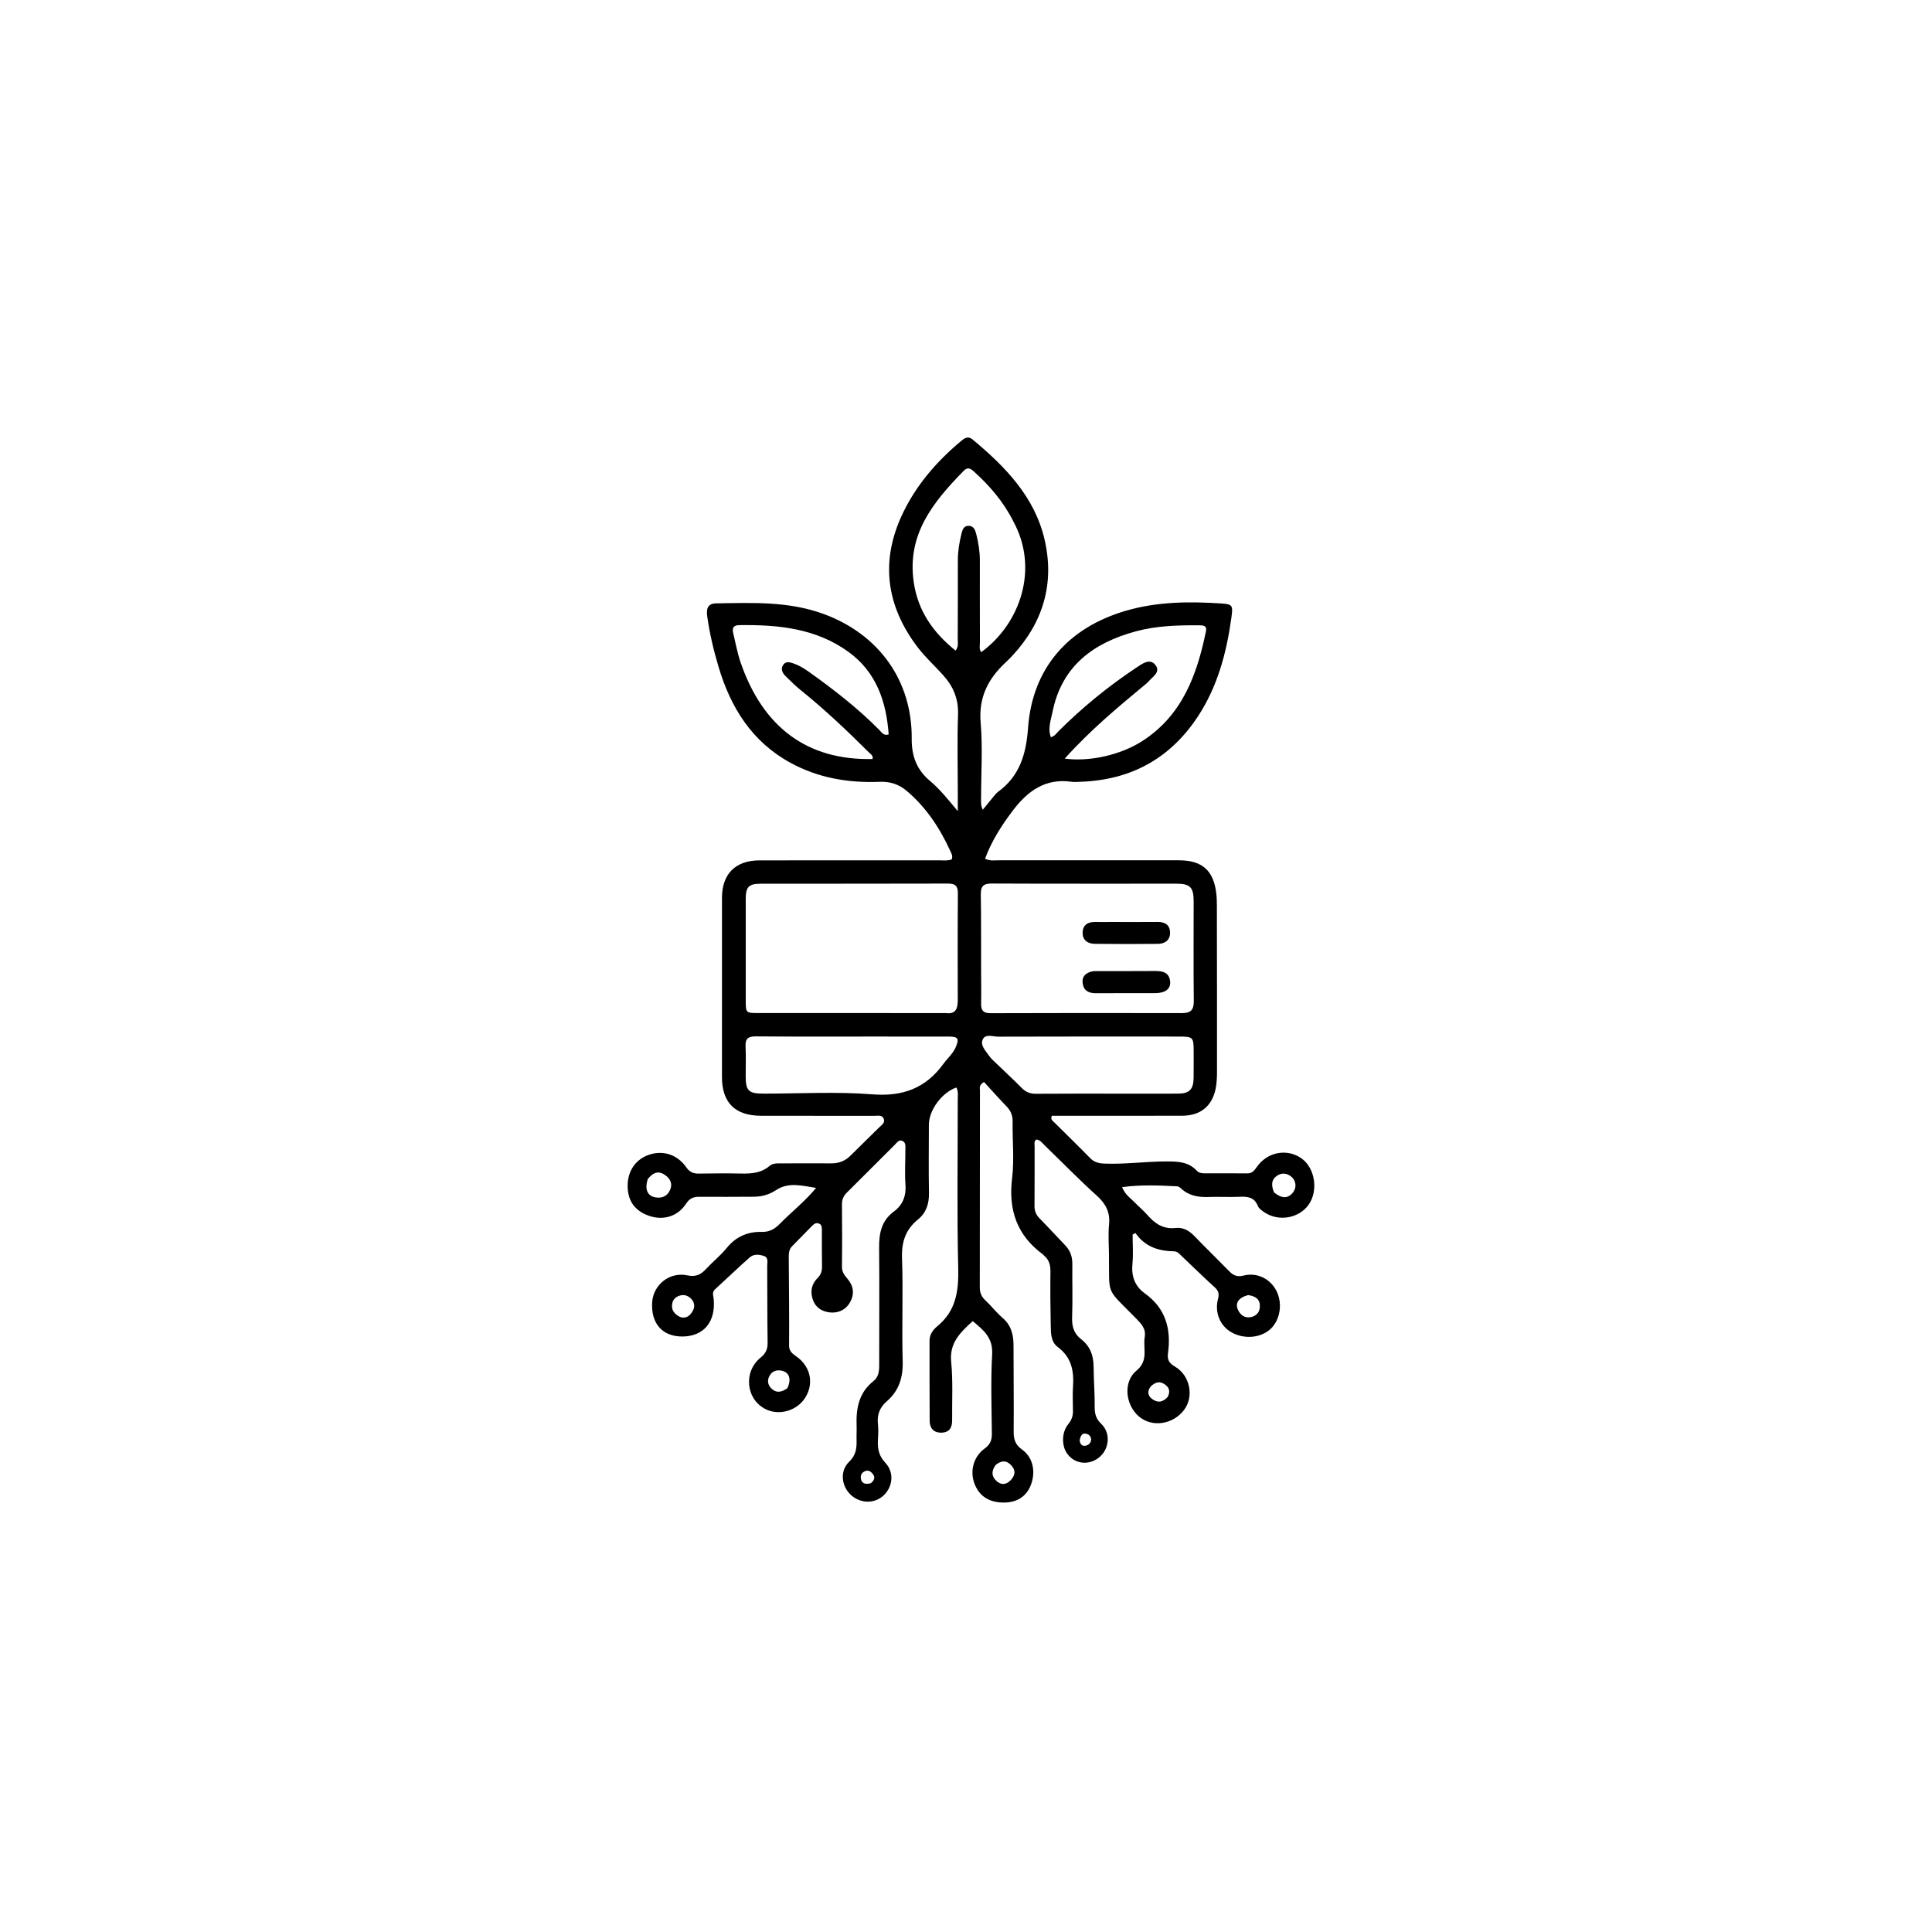 <svg version="1.1" id="Layer_1" xmlns="http://www.w3.org/2000/svg" xmlns:xlink="http://www.w3.org/1999/xlink" x="0px" y="0px"
	 width="100%" viewBox="0 0 1024 1024" enable-background="new 0 0 1024 1024" xml:space="preserve">
<path fill="#000000" opacity="1" stroke="none" 
	d="
M568.661,746.687 
	C568.659,742.561 568.435,738.879 568.701,735.232 
	C569.31,726.854 568.026,719.425 560.656,713.973 
	C556.946,711.229 557.003,706.638 556.914,702.498 
	C556.71,693.002 556.639,683.5 556.752,674.003 
	C556.792,670.605 556.096,667.765 553.433,665.554 
	C553.179,665.343 553.006,665.028 552.742,664.835 
	C538.967,654.724 534.38,641.257 536.437,624.427 
	C537.641,614.575 536.562,604.454 536.714,594.457 
	C536.763,591.202 535.721,588.725 533.504,586.424 
	C529.359,582.122 525.389,577.653 521.544,573.468 
	C518.648,575.18 519.399,576.855 519.397,578.183 
	C519.347,612.847 519.381,647.512 519.312,682.176 
	C519.307,685.06 520.113,687.214 522.258,689.203 
	C525.429,692.144 528.078,695.669 531.354,698.473 
	C535.997,702.444 537.189,707.474 537.189,713.191 
	C537.188,728.357 537.396,743.523 537.263,758.688 
	C537.227,762.808 538.063,765.691 541.718,768.304 
	C547.492,772.43 549.012,779.909 546.481,786.793 
	C544.199,793 539.235,796.335 532.208,796.382 
	C524.367,796.435 519.107,793.108 516.533,786.471 
	C513.942,779.789 515.891,772.099 521.933,767.717 
	C524.907,765.559 525.749,763.202 525.712,759.75 
	C525.564,745.752 525.078,731.72 525.86,717.765 
	C526.35,709.022 521.271,704.924 515.552,700.217 
	C509.018,706.242 503.136,711.676 504.137,721.771 
	C505.153,732.009 504.551,742.408 504.653,752.736 
	C504.692,756.603 503.253,759.265 498.961,759.339 
	C494.794,759.411 492.78,756.933 492.747,753.098 
	C492.625,738.933 492.704,724.766 492.676,710.601 
	C492.67,707.262 494.577,704.748 496.818,702.905 
	C506.682,694.796 508.159,684.332 507.874,672.207 
	C507.172,642.392 507.651,612.549 507.624,582.718 
	C507.622,580.605 508.026,578.396 506.885,576.398 
	C499.136,579.125 492.332,588.42 492.324,596.155 
	C492.311,608.154 492.142,620.157 492.375,632.151 
	C492.487,637.887 491.009,642.726 486.544,646.349 
	C479.947,651.702 477.78,658.302 478.091,666.891 
	C478.748,685.033 477.913,703.226 478.441,721.376 
	C478.693,730.042 476.508,737.103 470.019,742.715 
	C466.301,745.93 464.805,749.768 465.317,754.643 
	C465.611,757.445 465.499,760.312 465.328,763.135 
	C465.049,767.744 465.765,771.61 469.264,775.322 
	C474.119,780.473 473.192,788.242 468.127,792.796 
	C463.294,797.141 455.822,796.911 450.894,792.266 
	C445.94,787.596 445.046,779.583 450.045,774.788 
	C453.733,771.249 454.121,767.522 453.998,763.143 
	C453.929,760.646 454.112,758.14 454.018,755.645 
	C453.677,746.522 455.192,738.151 462.911,732.05 
	C465.653,729.884 466.003,726.817 465.995,723.496 
	C465.941,702.831 466.174,682.164 465.951,661.501 
	C465.868,653.76 467.119,647.039 473.786,642.117 
	C478.532,638.612 480.363,633.818 479.915,627.765 
	C479.46,621.635 479.889,615.441 479.871,609.274 
	C479.866,607.647 480.201,605.672 478.447,604.77 
	C476.504,603.771 475.415,605.6 474.295,606.713 
	C465.784,615.17 457.347,623.704 448.814,632.139 
	C447.024,633.908 446.233,635.814 446.254,638.335 
	C446.346,649.334 446.399,660.335 446.248,671.332 
	C446.209,674.156 447.538,675.872 449.215,677.83 
	C452.437,681.593 452.994,685.894 450.492,690.326 
	C448.102,694.557 443.515,696.453 438.497,695.388 
	C433.679,694.365 431.011,691.223 430.239,686.518 
	C429.666,683.025 430.825,679.857 433.312,677.411 
	C435.15,675.603 435.725,673.628 435.681,671.151 
	C435.569,664.82 435.646,658.486 435.611,652.153 
	C435.603,650.663 435.681,649.021 433.835,648.425 
	C432.336,647.941 431.274,648.873 430.328,649.827 
	C426.811,653.377 423.33,656.963 419.83,660.531 
	C418.303,662.087 418.045,664.042 418.057,666.083 
	C418.144,681.749 418.359,697.415 418.234,713.078 
	C418.203,716.998 421.07,718.007 423.275,719.832 
	C429.866,725.285 431.28,733.735 426.747,740.866 
	C422.43,747.659 413.225,750.4 406.077,747.021 
	C395.45,741.998 393.717,727.206 403.157,719.539 
	C405.983,717.244 406.898,714.99 406.849,711.557 
	C406.656,698.06 406.731,684.559 406.634,671.06 
	C406.62,669.165 407.402,666.592 405.032,665.749 
	C402.553,664.867 399.545,664.526 397.387,666.434 
	C391.15,671.947 385.16,677.739 379.003,683.345 
	C377.26,684.931 378.085,686.646 378.256,688.422 
	C379.428,700.61 372.988,708.331 361.662,708.379 
	C351.047,708.423 344.909,701.416 345.674,690.126 
	C346.296,680.95 354.892,673.974 364.291,675.961 
	C368.854,676.926 371.473,675.562 374.264,672.541 
	C377.767,668.75 381.888,665.491 385.125,661.503 
	C390.045,655.443 396.265,652.743 403.825,652.934 
	C407.847,653.035 410.685,651.345 413.4,648.576 
	C419.44,642.415 426.319,637.089 432.557,629.619 
	C424.853,628.397 417.969,626.449 411.411,630.734 
	C407.777,633.108 403.946,634.28 399.672,634.288 
	C390.006,634.308 380.339,634.423 370.674,634.326 
	C367.574,634.295 365.506,635.111 363.684,637.915 
	C359.329,644.615 351.925,646.95 344.459,644.557 
	C336.692,642.067 332.686,636.655 332.657,628.615 
	C332.629,620.69 336.822,614.527 343.913,612.07 
	C351.337,609.497 358.974,611.878 363.664,618.606 
	C365.396,621.09 367.334,622.086 370.29,622.031 
	C377.787,621.891 385.29,621.857 392.786,622.001 
	C398.227,622.105 403.418,621.776 407.828,618.008 
	C409.727,616.386 412.19,616.613 414.531,616.613 
	C423.197,616.612 431.863,616.525 440.528,616.604 
	C444.603,616.641 447.967,615.345 450.85,612.445 
	C455.783,607.482 460.858,602.66 465.807,597.713 
	C467.156,596.366 469.397,595.103 468.316,592.784 
	C467.385,590.785 465.102,591.422 463.337,591.419 
	C443.338,591.38 423.339,591.404 403.34,591.373 
	C389.616,591.352 382.66,584.439 382.657,570.85 
	C382.648,539.185 382.65,507.52 382.665,475.855 
	C382.671,463.236 389.755,456.05 402.523,456.02 
	C434.188,455.947 465.853,456.007 497.518,455.985 
	C499.819,455.984 502.167,456.331 504.404,455.517 
	C505.193,453.667 504.175,452.13 503.526,450.72 
	C497.968,438.639 490.769,427.767 480.459,419.094 
	C476.222,415.53 471.531,414.179 466.167,414.387 
	C449.57,415.03 433.656,412.329 418.938,404.284 
	C398.491,393.107 387.216,374.96 380.803,353.295 
	C378.21,344.538 376.085,335.653 374.828,326.572 
	C374.279,322.608 375.144,319.851 379.601,319.788 
	C398.882,319.515 418.136,318.586 436.819,325.518 
	C465.79,336.268 483.498,360.67 483.225,391.55 
	C483.143,400.772 485.913,408.044 492.956,413.94 
	C498.162,418.299 502.418,423.637 507.651,429.929 
	C507.651,425.463 507.651,422.341 507.651,419.219 
	C507.65,405.72 507.296,392.208 507.778,378.726 
	C508.074,370.427 505.226,363.785 499.914,357.878 
	C495.459,352.923 490.457,348.402 486.432,343.128 
	C469.587,321.049 466.437,297.141 478.558,271.928 
	C485.724,257.023 496.394,244.669 509.046,234.044 
	C510.996,232.407 512.888,230.761 515.583,233.007 
	C532.853,247.396 548.38,263.281 553.648,285.993 
	C559.073,309.378 552.828,330.086 536.445,347.675 
	C535.31,348.894 534.117,350.062 532.902,351.201 
	C523.702,359.818 518.619,369.659 519.768,383.026 
	C520.906,396.259 519.982,409.669 519.996,423.001 
	C519.997,424.805 519.694,426.661 520.882,429.192 
	C522.906,426.71 524.691,424.487 526.516,422.299 
	C527.262,421.404 527.983,420.428 528.909,419.754 
	C540.492,411.317 543.876,399.755 544.897,385.728 
	C547.196,354.151 566.137,332.704 596.548,323.768 
	C613.313,318.842 630.346,318.735 647.495,319.859 
	C653.347,320.243 653.536,321.049 652.678,327.279 
	C650.112,345.921 645.359,363.845 634.904,379.749 
	C620.196,402.122 599.239,413.505 572.521,414.361 
	C571.022,414.409 569.493,414.578 568.026,414.363 
	C554.024,412.316 544.559,419.343 536.691,429.781 
	C530.781,437.623 525.538,445.808 522.089,455.129 
	C524.697,456.439 527.058,455.971 529.331,455.973 
	C561.163,455.999 592.994,455.971 624.826,455.978 
	C637.183,455.981 643.232,461.339 644.661,473.554 
	C644.912,475.697 644.965,477.873 644.969,480.034 
	C645.016,509.366 645.058,538.698 645.037,568.029 
	C645.034,571.012 644.91,574.053 644.331,576.965 
	C642.48,586.263 636.236,591.328 626.714,591.352 
	C605.549,591.405 584.383,591.376 563.218,591.381 
	C561.252,591.381 559.287,591.381 557.502,591.381 
	C556.66,593.344 557.898,593.991 558.649,594.741 
	C565.015,601.101 571.496,607.349 577.771,613.797 
	C579.952,616.038 582.341,616.608 585.337,616.728 
	C596.188,617.164 606.953,615.621 617.785,615.598 
	C623.925,615.584 629.79,615.57 634.365,620.549 
	C635.411,621.689 637.011,621.898 638.548,621.898 
	C646.047,621.899 653.547,621.822 661.045,621.923 
	C663.645,621.958 664.81,620.432 666.104,618.567 
	C671.688,610.521 682.148,608.547 689.83,613.975 
	C696.914,618.98 698.826,630.825 693.755,638.292 
	C688.742,645.673 677.859,647.706 670.22,642.593 
	C668.863,641.685 667.238,640.576 666.685,639.183 
	C664.82,634.486 661.245,634.129 656.965,634.322 
	C651.477,634.569 645.963,634.228 640.471,634.426 
	C635.107,634.619 630.193,633.77 626.085,630.01 
	C625.487,629.462 624.692,628.811 623.96,628.774 
	C614.39,628.297 604.811,627.833 594.744,629.209 
	C596.331,633.279 599.375,635.173 601.73,637.611 
	C603.813,639.768 606.156,641.687 608.118,643.943 
	C612.125,648.549 616.536,651.616 623.173,650.843 
	C626.858,650.413 630.198,652.18 632.937,655.024 
	C639.064,661.384 645.41,667.532 651.583,673.848 
	C653.739,676.053 655.793,676.896 659.093,676.076 
	C666.246,674.299 673.065,677.67 676.396,683.918 
	C679.906,690.502 678.662,699.368 673.541,704.256 
	C668.345,709.215 659.341,710.001 652.577,706.087 
	C646.62,702.639 643.685,695.581 645.569,688.468 
	C646.248,685.908 645.922,684.207 643.894,682.365 
	C637.852,676.875 632.018,671.157 626.098,665.534 
	C625.01,664.501 623.945,663.267 622.343,663.238 
	C614.182,663.09 606.914,660.907 601.822,653.536 
	C601.319,653.803 600.816,654.07 600.314,654.337 
	C600.314,659.512 600.708,664.725 600.215,669.853 
	C599.584,676.427 601.459,681.697 606.778,685.513 
	C617.792,693.414 620.824,704.339 619.066,717.135 
	C618.615,720.419 619.432,722.411 622.651,724.264 
	C630.805,728.954 632.949,740.185 627.581,747.294 
	C621.717,755.061 610.671,756.686 603.713,750.806 
	C596.417,744.641 595.154,732.36 602.377,726.444 
	C608.916,721.088 605.722,714.6 606.728,708.58 
	C607.467,704.163 604.809,701.527 602.066,698.724 
	C585.559,681.856 588.136,687.477 587.76,663.967 
	C587.68,658.968 587.335,653.928 587.822,648.977 
	C588.453,642.56 586.143,638.077 581.396,633.791 
	C571.881,625.198 562.925,615.985 553.698,607.07 
	C552.417,605.832 551.348,604.196 549.324,603.957 
	C547.893,604.901 548.371,606.362 548.367,607.613 
	C548.33,618.113 548.406,628.613 548.311,639.111 
	C548.286,641.804 549.101,643.857 551.002,645.778 
	C555.571,650.398 559.923,655.232 564.449,659.895 
	C567.161,662.688 568.387,665.917 568.356,669.803 
	C568.279,679.302 568.572,688.81 568.242,698.297 
	C568.077,703.022 569.17,706.77 572.91,709.697 
	C577.685,713.433 579.581,718.127 579.636,724.402 
	C579.699,731.538 580.271,738.708 580.209,745.868 
	C580.179,749.369 580.94,752.047 583.669,754.656 
	C588.905,759.663 588.002,768.255 582.299,772.659 
	C576.639,777.029 569.031,775.814 565.265,769.938 
	C562.641,765.844 562.786,758.952 566.15,754.902 
	C568.143,752.503 568.903,750.082 568.661,746.687 
M501.241,536.945 
	C506.746,537.715 507.641,534.355 507.633,529.977 
	C507.599,511.145 507.545,492.313 507.698,473.483 
	C507.73,469.522 506.297,468.3 502.437,468.312 
	C469.274,468.418 436.11,468.349 402.947,468.398 
	C396.926,468.407 395.268,470.175 395.259,476.188 
	C395.233,494.186 395.24,512.184 395.259,530.183 
	C395.266,536.937 395.297,536.941 402.314,536.942 
	C434.977,536.944 467.641,536.944 501.241,536.945 
M520.009,515.5 
	C520.023,520.995 520.144,526.492 520.012,531.984 
	C519.926,535.55 521.231,537.026 524.963,537.014 
	C558.765,536.908 592.568,536.881 626.37,536.973 
	C631.052,536.986 632.794,535.352 632.737,530.547 
	C632.526,512.898 632.671,495.246 632.659,477.595 
	C632.654,470.303 630.788,468.381 623.553,468.376 
	C590.916,468.355 558.278,468.437 525.642,468.291 
	C521.265,468.272 519.779,469.719 519.846,474.038 
	C520.057,487.523 519.976,501.012 520.009,515.5 
M537.105,276.375 
	C531.961,266.105 524.67,257.548 516.185,249.902 
	C514.293,248.196 512.805,247.463 510.745,249.573 
	C494.74,265.964 480.645,283.079 484.279,308.427 
	C486.492,323.861 494.614,335.3 506.457,344.822 
	C508.17,342.748 507.612,340.666 507.621,338.744 
	C507.683,324.76 507.672,310.776 507.681,296.793 
	C507.683,292.114 508.462,287.547 509.557,283.014 
	C510.092,280.799 510.77,278.597 513.522,278.702 
	C516.16,278.802 516.903,280.972 517.458,283.172 
	C518.599,287.697 519.341,292.268 519.34,296.949 
	C519.336,311.432 519.321,325.915 519.383,340.398 
	C519.39,342.133 518.788,344.034 520.102,345.64 
	C540.79,330.536 550.791,301.455 537.105,276.375 
M607.719,362.2 
	C592.747,374.631 577.774,387.061 564.336,402.075 
	C577.474,403.854 593.938,400.159 605.4,392.8 
	C626.585,379.197 634.436,357.743 639.183,334.554 
	C639.825,331.414 637.512,331.439 635.462,331.424 
	C624.291,331.34 613.081,331.661 602.27,334.56 
	C579.72,340.606 562.76,352.863 557.865,377.32 
	C556.997,381.658 555.229,386.112 556.997,390.757 
	C559.07,390.142 559.958,388.631 561.116,387.477 
	C573.779,374.86 587.574,363.611 602.462,353.746 
	C605.315,351.855 609.368,348.744 612.305,352.344 
	C615.474,356.229 610.817,358.692 608.603,361.362 
	C608.497,361.489 608.363,361.593 607.719,362.2 
M462.433,402.298 
	C462.997,400.431 461.408,399.673 460.446,398.711 
	C448.896,387.172 437.042,375.967 424.31,365.716 
	C421.468,363.428 418.875,360.817 416.268,358.252 
	C414.61,356.62 413.698,354.499 415.101,352.395 
	C416.445,350.381 418.571,350.941 420.547,351.622 
	C423.412,352.608 425.983,354.137 428.429,355.875 
	C441.748,365.334 454.633,375.317 466.141,386.979 
	C467.293,388.146 468.256,390.077 471.015,389.292 
	C469.772,371.794 464.423,356.182 449.751,345.532 
	C432.478,332.994 412.287,331.03 391.693,331.335 
	C388.629,331.38 388.005,333.051 388.631,335.621 
	C389.887,340.782 390.803,346.063 392.522,351.067 
	C404.275,385.266 427.645,403.076 462.433,402.298 
M461.5,549.393 
	C441.2,549.39 420.899,549.481 400.601,549.306 
	C396.473,549.271 394.946,550.566 395.161,554.718 
	C395.435,560.028 395.209,565.364 395.231,570.688 
	C395.262,578.065 396.835,579.628 404.416,579.64 
	C423.717,579.67 443.11,578.503 462.293,580.018 
	C478.484,581.296 490.634,576.816 500.055,563.825 
	C502.184,560.889 505.069,558.483 506.542,555.058 
	C508.506,550.494 507.85,549.423 502.934,549.407 
	C489.456,549.362 475.978,549.393 461.5,549.393 
M595.5,579.659 
	C605.161,579.659 614.823,579.699 624.484,579.645 
	C630.354,579.613 632.539,577.4 632.634,571.454 
	C632.71,566.625 632.669,561.793 632.658,556.963 
	C632.642,549.797 632.262,549.402 624.969,549.398 
	C592.987,549.383 561.004,549.346 529.022,549.456 
	C526.23,549.466 522.285,547.75 520.839,551.01 
	C519.489,554.052 522.355,556.87 524.127,559.455 
	C524.779,560.407 525.593,561.268 526.427,562.072 
	C531.461,566.928 536.614,571.663 541.531,576.633 
	C543.688,578.813 545.951,579.743 549.025,579.718 
	C564.183,579.597 579.341,579.66 595.5,579.659 
M343.316,624.949 
	C341.618,630.27 343.085,633.862 347.352,634.628 
	C350.855,635.256 353.666,633.981 355.119,630.765 
	C356.513,627.682 355.482,624.991 352.749,622.969 
	C349.274,620.397 346.32,621.163 343.316,624.949 
M675.28,632.016 
	C679.346,635.305 682.567,635.36 685.187,632.183 
	C687.449,629.442 687.005,625.515 684.051,623.369 
	C681.842,621.765 679.315,621.578 677.029,623.038 
	C673.847,625.069 673.64,628.108 675.28,632.016 
M661.56,686.415 
	C656.494,687.751 654.495,690.596 656.157,694.237 
	C657.444,697.057 659.803,698.699 662.808,698.133 
	C665.471,697.633 667.565,695.894 667.75,692.743 
	C667.978,688.865 665.842,687.048 661.56,686.415 
M360.324,697.959 
	C363.691,699.21 365.79,697.26 367.207,694.752 
	C368.276,692.859 368.232,690.554 366.616,688.719 
	C364.967,686.846 362.886,685.948 360.394,686.671 
	C358.177,687.315 356.605,688.72 356.254,691.115 
	C355.819,694.087 357.052,696.244 360.324,697.959 
M417.317,735.787 
	C419.595,730.953 418.357,727.231 414.139,726.453 
	C411.424,725.951 409.138,726.813 407.817,729.314 
	C406.621,731.578 406.873,733.867 408.684,735.753 
	C411.167,738.337 413.926,738.205 417.317,735.787 
M527.74,776.45 
	C525.443,779.562 525.34,782.559 528.432,785.182 
	C530.872,787.251 533.404,786.826 535.517,784.698 
	C537.683,782.519 538.633,779.867 536.438,777.172 
	C534.179,774.398 531.43,773.449 527.74,776.45 
M618.902,740.387 
	C620.085,738.067 620.081,735.857 617.906,734.16 
	C616.317,732.919 614.521,732.096 612.397,733.097 
	C610.478,734.002 609.029,735.385 608.698,737.462 
	C608.377,739.475 609.692,740.921 611.286,741.913 
	C613.867,743.517 616.313,743.218 618.902,740.387 
M461.508,786.161 
	C463.182,784.767 464.215,783.203 462.551,781.154 
	C461.444,779.791 460.059,778.953 458.26,779.846 
	C456.576,780.68 455.915,782.144 456.323,783.932 
	C456.881,786.379 458.684,786.816 461.508,786.161 
M572.249,763.434 
	C572.46,765.316 573.405,766.641 575.394,766.248 
	C577.073,765.917 578.341,764.641 578.3,762.803 
	C578.27,761.423 577.229,760.344 575.93,759.973 
	C573.629,759.314 572.715,760.803 572.249,763.434 
z"/>
<path fill="#000000" opacity="1" stroke="none" 
	d="
M579.478,514.719 
	C590.76,514.686 601.585,514.726 612.41,514.653 
	C616.519,514.625 619.824,515.604 620.211,520.359 
	C620.523,524.189 617.565,526.373 612.247,526.391 
	C601.755,526.427 591.262,526.34 580.77,526.428 
	C577.093,526.458 574.46,525.077 573.864,521.4 
	C573.255,517.638 575.388,515.485 579.478,514.719 
z"/>
<path fill="#000000" opacity="1" stroke="none" 
	d="
M589.018,488.658 
	C597.489,488.659 605.463,488.723 613.436,488.636 
	C617.375,488.594 620.066,490.133 620.16,494.22 
	C620.254,498.299 617.461,500.221 613.704,500.264 
	C602.576,500.39 591.444,500.38 580.315,500.249 
	C576.577,500.205 573.714,498.373 573.815,494.263 
	C573.915,490.19 576.64,488.575 580.547,488.658 
	C583.204,488.715 585.863,488.662 589.018,488.658 
z"/>
</svg>